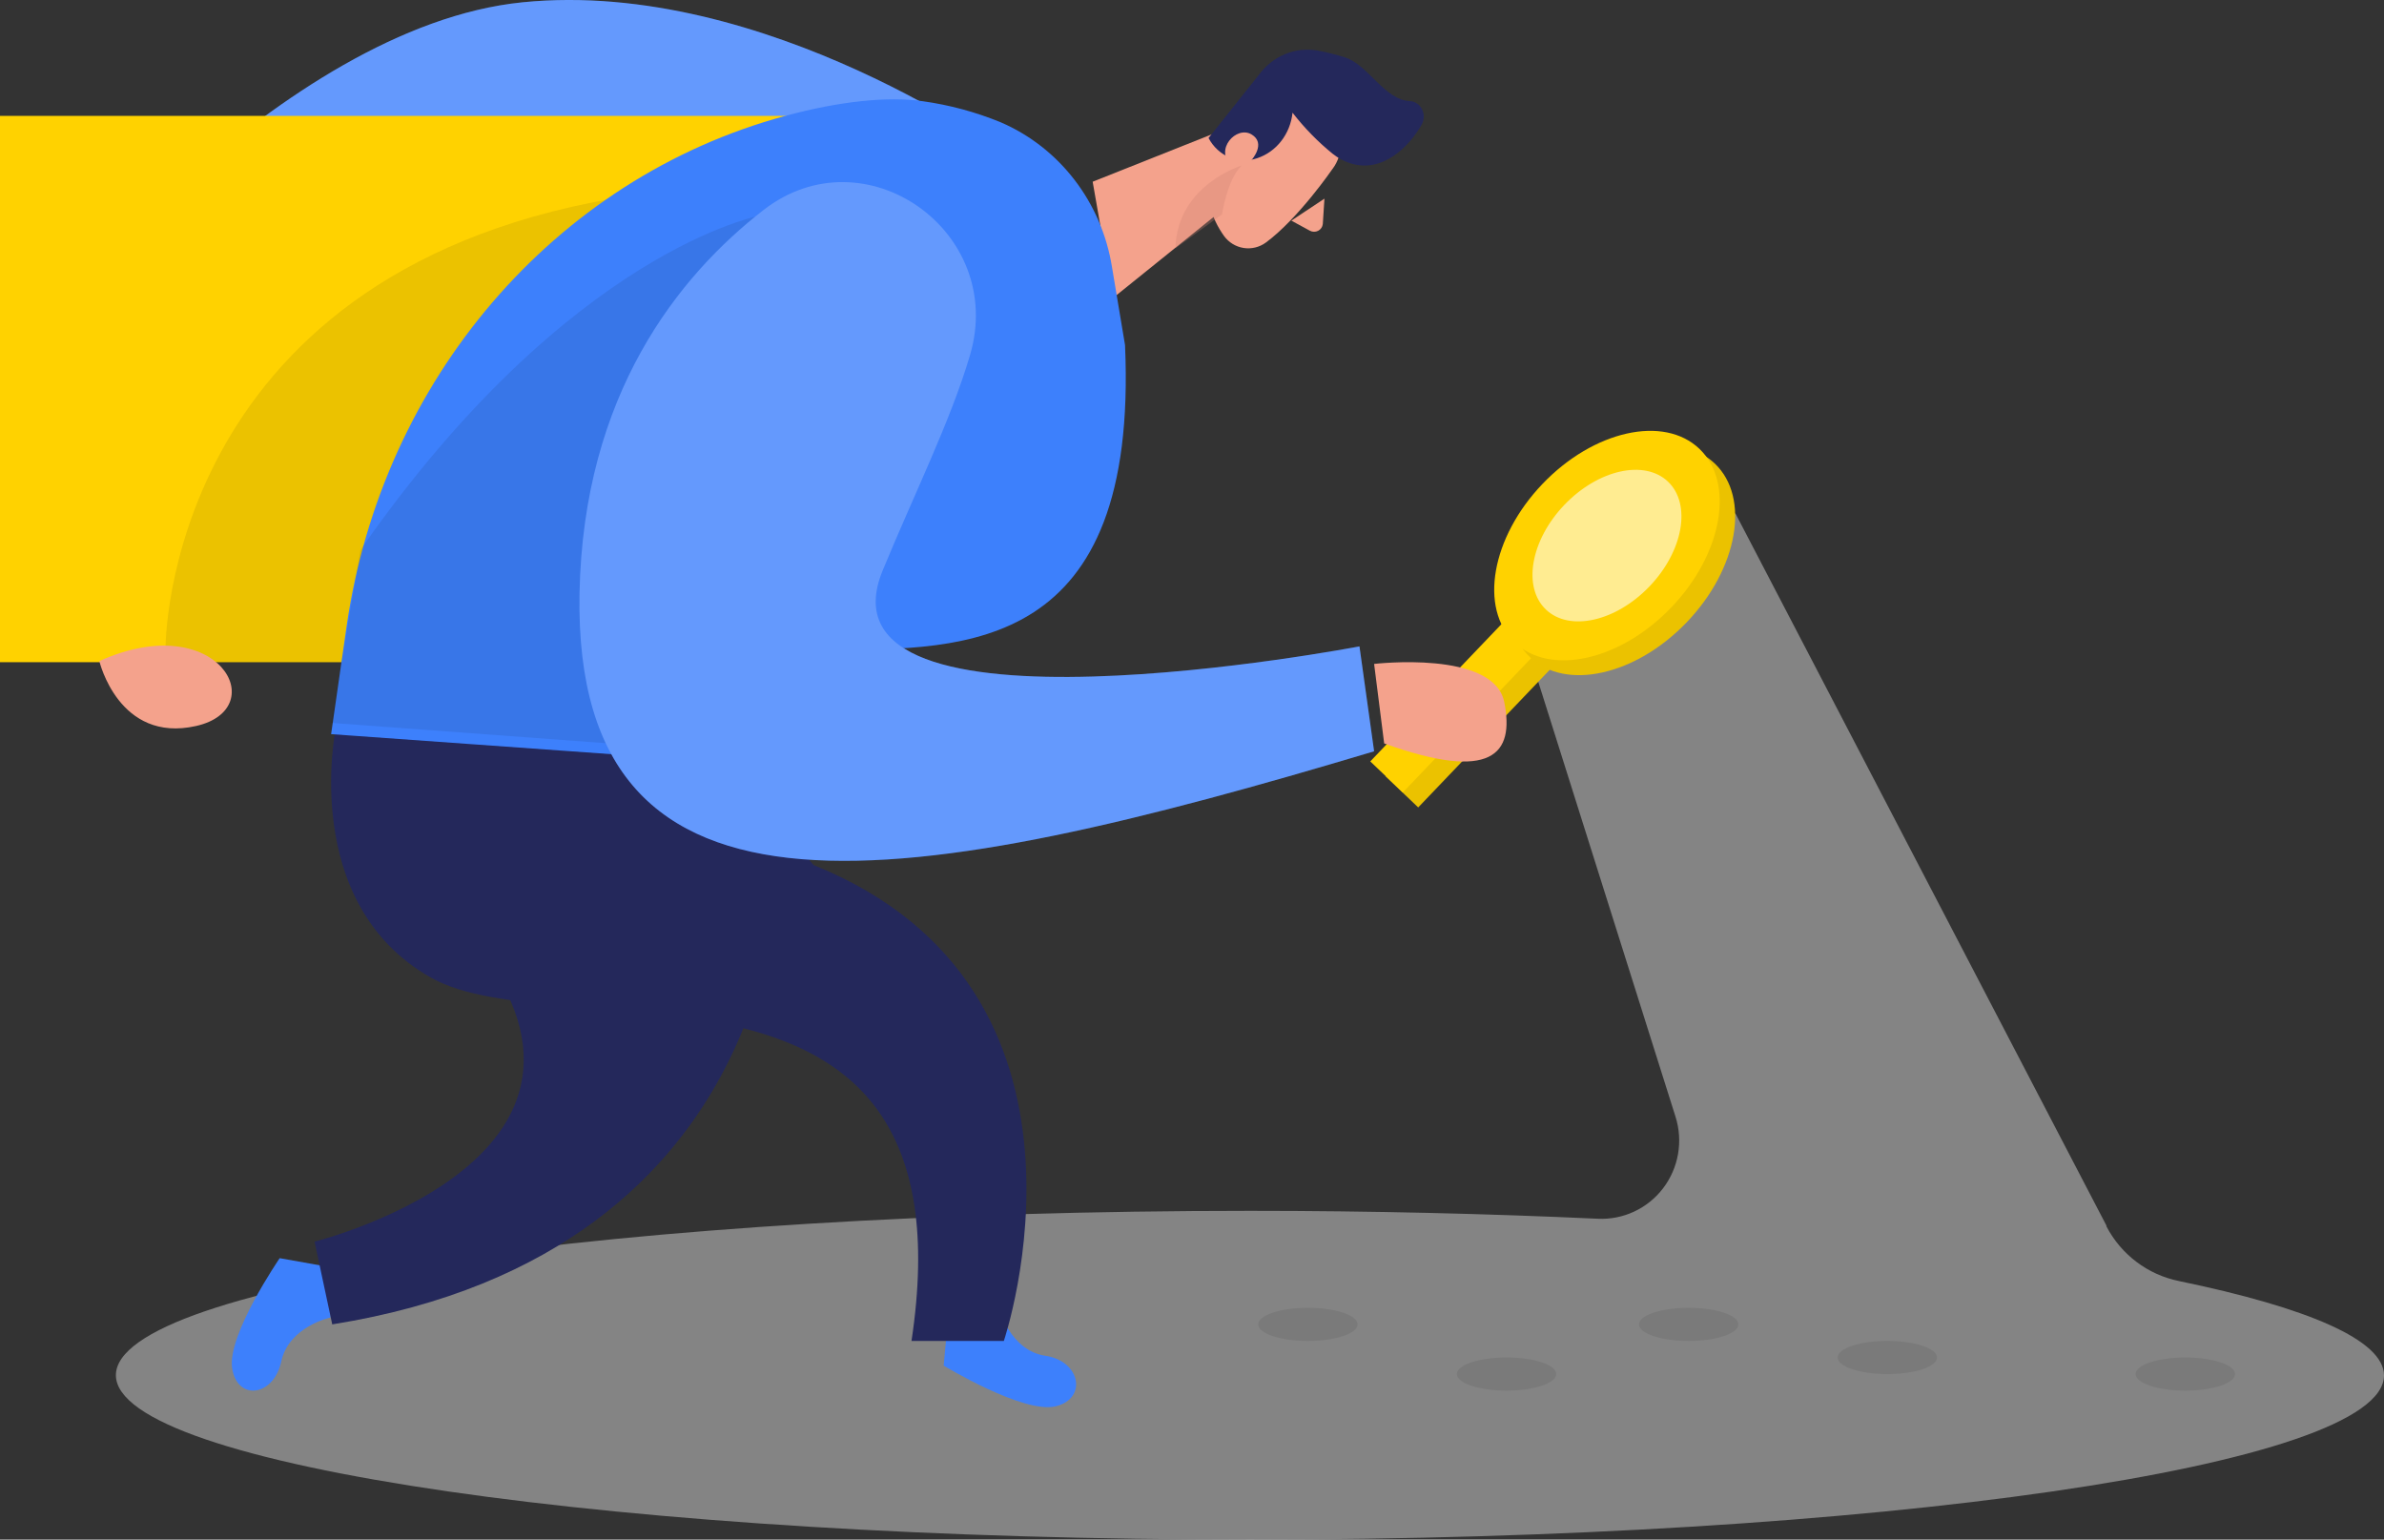 <svg xmlns="http://www.w3.org/2000/svg" width="144" height="93" viewBox="0 0 144 93">
  <rect x="0" y="0" width="144" height="93" fill="#333333" stroke="none"/>
  <g>
    <path fill="rgb(61,128,252)" fill-rule="evenodd" d="M61 9.466S46.285-1.332 31.574.137C16.863 1.606 2 20.42 2 20.42L6.762 24s24.683-20.311 38.051-5.295C58.181 33.721 61 9.466 61 9.466z"/>
    <g opacity=".2">
      <path fill="rgb(255,255,255)" fill-rule="evenodd" d="M61 9.466S46.285-1.332 31.574.137C16.863 1.606 2 20.42 2 20.42L6.762 24s24.683-20.311 38.051-5.295C58.181 33.721 61 9.466 61 9.466z"/>
    </g>
    <rect width="50" height="33" x="0" y="7" fill="rgb(255,210,0)" rx="0" ry="0"/>
    <g opacity=".45">
      <path fill="rgb(230,230,230)" fill-rule="evenodd" d="M131.605 77.379c-1.874-.382-3.479-1.593-4.37-3.298v-.048L104.818 31l-12.338 8.805 8.726 27.652c.467 1.476.187 3.088-.748 4.317-.936 1.229-2.409 1.918-3.944 1.844-6.628-.305-13.678-.477-21.002-.477C37.674 73.141 7 77.585 7 83.068 7 88.552 37.674 93 75.512 93 113.349 93 144 88.557 144 83.083c0-2.129-4.588-4.09-12.395-5.703z"/>
    </g>
    <path fill="rgb(61,128,252)" fill-rule="evenodd" d="M60.307 79s.715 2.589 2.834 2.895c2.119.306 2.564 2.589.618 3.055C61.813 85.416 57 82.49 57 82.49l.304-3.288L60.307 79z"/>
    <path fill="rgb(61,128,252)" fill-rule="evenodd" d="M19.955 79.587s-2.512.538-2.967 2.657c-.455 2.119-2.661 2.403-2.967.401C13.714 80.644 16.894 76 16.894 76L20 76.553l-.045 3.034z"/>
    <path fill="rgb(36,40,91)" fill-rule="evenodd" d="M20.281 44s-2.201 10.527 5.722 15.039C33.926 63.551 58.918 55.429 55.057 81h5.577s7.208-21.209-11.492-28.748l-5.675-6.599L20.281 44z"/>
    <rect width="2.716" height="17.375" x="89.325" y="32.865" fill="rgb(255,210,0)" rx="0" ry="0" transform="rotate(43.7 90.683 41.553)"/>
    <g opacity=".08">
      <rect width="2.716" height="17.375" x="89.325" y="32.865" fill="rgb(0,0,0)" rx="0" ry="0" transform="rotate(43.7 90.683 41.553)"/>
    </g>
    <rect width="2.716" height="17.375" x="88.394" y="31.963" fill="rgb(255,210,0)" rx="0" ry="0" transform="rotate(43.7 89.752 40.651)"/>
    <ellipse cx="97.998" cy="33.851" fill="rgb(255,210,0)" rx="8.084" ry="5.39" transform="rotate(-46.3 97.998 33.851)"/>
    <g opacity=".08">
      <ellipse cx="97.998" cy="33.851" fill="rgb(0,0,0)" rx="8.084" ry="5.39" transform="rotate(-46.3 97.998 33.851)"/>
    </g>
    <ellipse cx="97.065" cy="32.957" fill="rgb(255,210,0)" rx="8.084" ry="5.39" transform="rotate(-46.3 97.065 32.957)"/>
    <g opacity=".57">
      <ellipse cx="97.065" cy="32.957" fill="rgb(255,255,255)" rx="5.34" ry="3.56" transform="rotate(-46.3 97.065 32.957)"/>
    </g>
    <path fill="rgb(244,162,140)" fill-rule="evenodd" d="M80.493 10.194s-2.044 2.987-4.029 4.456c-.389.285-.874.403-1.349.328-.475-.075-.901-.337-1.184-.729-.721-1.017-1.4-2.604-.499-4.337l1.169-3.133c.621-1.227 1.942-1.928 3.3-1.751 2.479.146 3.925 3.411 2.593 5.167z"/>
    <path fill="rgb(244,162,140)" fill-rule="evenodd" d="M76 7l-10 3.977L67.229 18l7.209-5.806L76 7z"/>
    <path fill="rgb(36,40,91)" fill-rule="evenodd" d="M80.51 9.3c-.9-.729-1.718-1.565-2.438-2.493-.133 1.284-.969 2.363-2.129 2.747C74.815 9.949 73.581 9.439 73 8.337l3.035-3.813c.845-1.15 2.216-1.713 3.569-1.467.574.105 1.141.249 1.697.43 1.38.489 2.341 2.552 3.859 2.62.31.016.59.205.736.496.146.292.137.643-.023.926-.745 1.315-2.373 2.987-4.365 2.317-.359-.123-.696-.308-.998-.548z"/>
    <path fill="rgb(244,162,140)" fill-rule="evenodd" d="M75.594 9.668s.913-1.008 0-1.55C74.681 7.576 73.341 9.029 74.374 10l1.221-.332z"/>
    <path fill="rgb(244,162,140)" fill-rule="evenodd" d="M80 12l-.099 1.53c-.017.174-.122.328-.279.41-.157.082-.346.08-.502-.004L78 13.327 80 12z"/>
    <g opacity=".31">
      <path fill="rgb(206,129,114)" fill-rule="evenodd" d="M73.813 12.948S74.135 10.812 75 10c0 0-3.91 1.174-4 5l2.813-2.052z"/>
    </g>
    <g opacity=".08">
      <path fill="rgb(0,0,0)" fill-rule="evenodd" d="M10 39.159S9.847 16.739 37 12L21.046 40h-11.022l-.024-.841z"/>
    </g>
    <path fill="rgb(61,128,252)" fill-rule="evenodd" d="M67.955 20.842l-.788-4.712c-.626-3.907-3.162-7.208-6.713-8.74-1.52-.625-3.11-1.054-4.733-1.278-2.083-.299-5 0-8.265.883C33.392 10.791 23.073 23.042 20.938 37.81L20 44.346 43.131 46s-1.173-6.752 7.036-6.752 18.604.087 17.788-18.405z"/>
    <g opacity=".08">
      <path fill="rgb(0,0,0)" fill-rule="evenodd" d="M46 13s-11.541 2.021-24.225 20.215L20 43.665 38.047 45 46 13z"/>
    </g>
    <path fill="rgb(61,128,252)" fill-rule="evenodd" d="M58.591 21.454c2.21-7.474-6.361-13.518-12.472-8.769-5.112 3.967-10.886 11.11-11.114 23.165C34.613 57.605 55.174 53.714 83 45.382l-.885-6.337s-33.322 6.385-28.797-4.591c1.893-4.591 4.099-9.023 5.273-13z"/>
    <g opacity=".2">
      <path fill="rgb(255,255,255)" fill-rule="evenodd" d="M58.591 21.454c2.21-7.474-6.361-13.518-12.472-8.769-5.112 3.967-10.886 11.11-11.114 23.165C34.613 57.605 55.174 53.714 83 45.382l-.885-6.337s-33.322 6.385-28.797-4.591c1.893-4.591 4.099-9.023 5.273-13z"/>
    </g>
    <path fill="rgb(36,40,91)" fill-rule="evenodd" d="M46.998 52s.682 23.588-26.93 28L19 75s22.116-5.48 7.83-20.159L46.998 52z"/>
    <g opacity=".08">
      <ellipse cx="91" cy="83" fill="rgb(0,0,0)" rx="3" ry="1"/>
    </g>
    <g opacity=".08">
      <ellipse cx="102" cy="80" fill="rgb(0,0,0)" rx="3" ry="1"/>
    </g>
    <g opacity=".08">
      <ellipse cx="114" cy="82" fill="rgb(0,0,0)" rx="3" ry="1"/>
    </g>
    <g opacity=".08">
      <ellipse cx="132" cy="83" fill="rgb(0,0,0)" rx="3" ry="1"/>
    </g>
    <g opacity=".08">
      <ellipse cx="79" cy="80" fill="rgb(0,0,0)" rx="3" ry="1"/>
    </g>
    <path fill="rgb(244,162,140)" fill-rule="evenodd" d="M83 40.105s7.227-.855 7.861 2.304c.634 3.158-.75 4.833-7.253 2.499L83 40.105z"/>
    <path fill="rgb(244,162,140)" fill-rule="evenodd" d="M6 39.931s1.167 4.972 5.838 3.924C16.51 42.807 13.175 36.707 6 39.931z"/>
  </g>
</svg>
